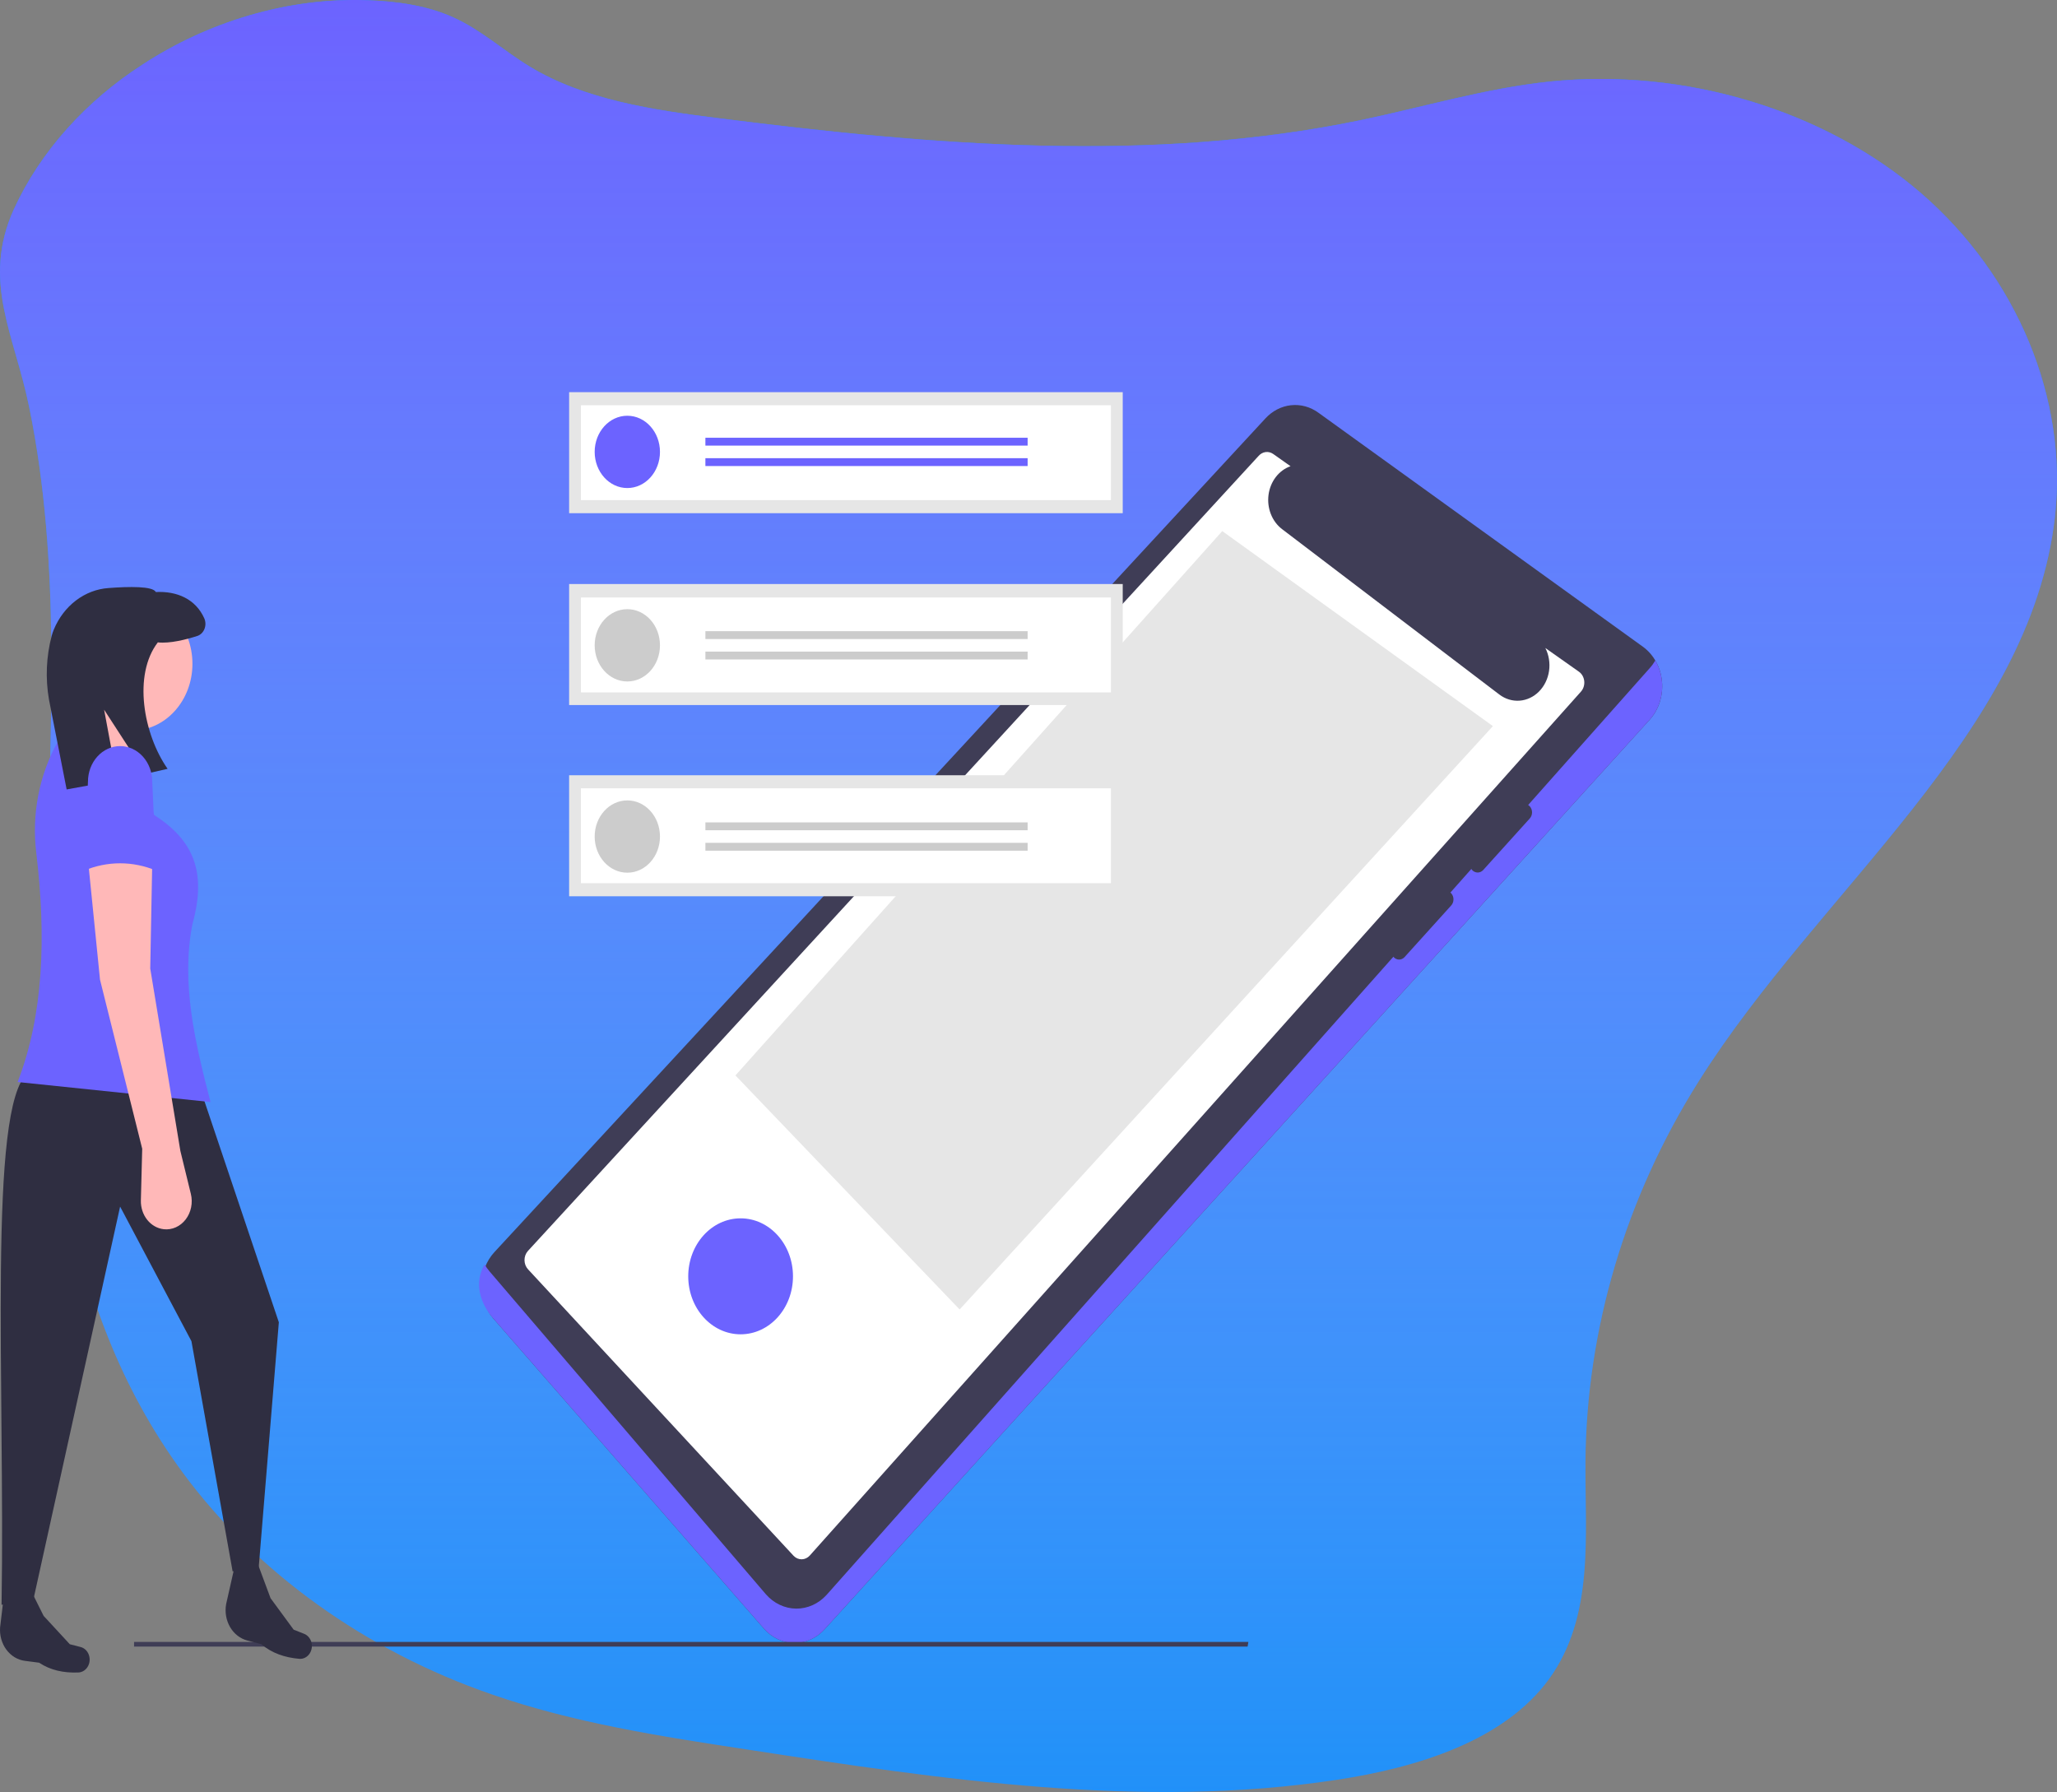 <svg viewBox="0 0 792 690" fill="none" xmlns="http://www.w3.org/2000/svg">
<rect x="0" y="0" width="792" height="690" fill="#808080" stroke="none"/>
<g id="notifications">
<g id="Vector">
<path d="M141.626 0.093C152.944 0.526 164.427 2.113 174.597 6.732C185.423 11.638 193.953 19.576 203.959 25.637C225.12 38.481 251.53 42.378 276.955 45.553C358.973 55.944 443.288 63.015 523.83 46.275C548.107 41.223 571.892 34.008 596.662 31.41C648.333 26.07 702.301 42.234 739.537 74.272C776.61 106.31 796.294 153.502 791.209 198.962C781.859 282.377 700.169 342.991 654.075 416.304C625.86 461.042 610.769 511.986 610.441 563.074C610.277 591.649 613.886 622.533 596.334 646.634C579.11 670.158 546.139 680.548 514.644 685.311C439.515 696.712 362.582 685.166 287.618 673.621C254.318 668.57 220.855 663.375 189.36 652.407C140.805 635.666 98.648 605.359 70.434 567.115C22.043 501.451 16.63 418.757 18.106 340.537C19.255 279.347 23.683 217.29 11.217 156.677C5.475 128.535 -7.155 108.331 5.311 80.622C15.482 58.397 33.033 38.914 55.014 24.771C79.784 8.608 110.459 -1.062 141.626 0.093Z" fill="#2191F9"/>
<path d="M141.626 0.093C152.944 0.526 164.427 2.113 174.597 6.732C185.423 11.638 193.953 19.576 203.959 25.637C225.12 38.481 251.53 42.378 276.955 45.553C358.973 55.944 443.288 63.015 523.83 46.275C548.107 41.223 571.892 34.008 596.662 31.41C648.333 26.07 702.301 42.234 739.537 74.272C776.61 106.31 796.294 153.502 791.209 198.962C781.859 282.377 700.169 342.991 654.075 416.304C625.86 461.042 610.769 511.986 610.441 563.074C610.277 591.649 613.886 622.533 596.334 646.634C579.11 670.158 546.139 680.548 514.644 685.311C439.515 696.712 362.582 685.166 287.618 673.621C254.318 668.57 220.855 663.375 189.36 652.407C140.805 635.666 98.648 605.359 70.434 567.115C22.043 501.451 16.63 418.757 18.106 340.537C19.255 279.347 23.683 217.29 11.217 156.677C5.475 128.535 -7.155 108.331 5.311 80.622C15.482 58.397 33.033 38.914 55.014 24.771C79.784 8.608 110.459 -1.062 141.626 0.093Z" fill="url(#paint0_linear)"/>
</g>
<g id="undraw_push_notifications_im0o 1">
<path id="Vector_2" d="M190.356 482.115C187.258 485.479 185.485 490.062 185.422 494.866C185.359 499.67 187.011 504.308 190.02 507.771L294.114 627.062C295.628 628.797 297.438 630.181 299.439 631.134C301.441 632.086 303.593 632.589 305.771 632.612C307.95 632.636 310.11 632.179 312.128 631.269C314.145 630.359 315.979 629.014 317.523 627.312L635.162 277.132C636.897 275.219 638.224 272.901 639.046 270.347C639.867 267.793 640.163 265.068 639.911 262.371C639.66 259.674 638.867 257.073 637.591 254.759C636.315 252.445 634.587 250.476 632.536 248.997L507.634 158.92C504.51 156.644 500.775 155.623 497.054 156.029C493.333 156.434 489.85 158.241 487.187 161.148L190.356 482.115Z" fill="#3F3D56"/>
<path id="Vector_3" d="M637.34 254.316C636.71 255.388 635.98 256.383 635.162 257.286L318.27 614.082C316.726 615.783 314.892 617.128 312.875 618.038C310.857 618.948 308.696 619.405 306.518 619.381C304.34 619.358 302.187 618.855 300.186 617.903C298.185 616.95 296.375 615.566 294.861 613.831L188.526 489.578C187.801 488.745 187.151 487.836 186.583 486.865C182.505 493.812 184.614 501.577 190.02 507.771L294.114 627.062C295.628 628.797 297.438 630.181 299.439 631.133C301.441 632.086 303.593 632.589 305.771 632.612C307.95 632.636 310.11 632.179 312.128 631.269C314.145 630.359 315.979 629.014 317.523 627.312L635.162 277.132C637.835 274.184 639.511 270.307 639.907 266.152C640.304 261.997 639.397 257.818 637.34 254.316V254.316Z" fill="#6C63FF"/>
<path id="Vector_4" d="M607.93 258.632L595.004 249.507C596.365 252.193 596.865 255.311 596.422 258.352C595.979 261.393 594.619 264.179 592.564 266.255C590.509 268.331 587.879 269.575 585.103 269.785C582.328 269.995 579.57 269.158 577.278 267.411L493.633 203.737C491.731 202.292 490.235 200.285 489.314 197.944C488.393 195.603 488.084 193.022 488.423 190.497C488.763 187.971 489.736 185.602 491.232 183.659C492.729 181.716 494.688 180.277 496.887 179.507L490.227 174.806C489.363 174.196 488.336 173.932 487.318 174.059C486.299 174.186 485.351 174.695 484.631 175.502L203.24 481.689C202.82 482.16 202.489 482.718 202.267 483.332C202.045 483.946 201.936 484.603 201.947 485.264C201.957 485.925 202.087 486.578 202.329 487.183C202.57 487.787 202.919 488.333 203.353 488.786L305.548 599.042C306.395 599.926 307.52 600.411 308.684 600.393C309.848 600.375 310.96 599.856 311.785 598.946L608.684 266.33C609.16 265.805 609.523 265.169 609.746 264.468C609.97 263.767 610.048 263.019 609.976 262.28C609.903 261.541 609.682 260.83 609.328 260.198C608.974 259.567 608.496 259.032 607.93 258.632V258.632Z" fill="white"/>
<path id="Vector_5" d="M283.162 414.08L369.483 504.197L574.806 279.586L470.603 204.488L283.162 414.08Z" fill="#E6E6E6"/>
<path id="Vector_6" d="M566.826 335.018C567.395 335.62 568.151 335.955 568.938 335.955C569.725 335.955 570.481 335.62 571.051 335.018L589.006 315.138C589.565 314.517 589.879 313.676 589.879 312.799C589.879 311.922 589.565 311.081 589.006 310.46C588.437 309.859 587.68 309.523 586.894 309.523C586.107 309.523 585.35 309.859 584.781 310.46L566.826 330.341C566.266 330.962 565.953 331.803 565.953 332.68C565.953 333.556 566.266 334.397 566.826 335.018V335.018Z" fill="#3F3D56"/>
<path id="Vector_7" d="M536.579 368.51C537.14 369.129 537.899 369.476 538.691 369.476C539.483 369.476 540.243 369.129 540.804 368.51L558.759 348.629C559.318 348.008 559.632 347.167 559.631 346.29C559.63 345.414 559.316 344.574 558.756 343.954C558.196 343.334 557.437 342.986 556.646 342.985C555.854 342.984 555.095 343.332 554.534 343.95L536.579 363.831C536.019 364.452 535.705 365.294 535.705 366.171C535.705 367.047 536.019 367.889 536.579 368.51V368.51Z" fill="#3F3D56"/>
<path id="Vector_8" d="M285.155 513.76C296.292 513.76 305.32 503.764 305.32 491.433C305.32 479.102 296.292 469.106 285.155 469.106C274.019 469.106 264.99 479.102 264.99 491.433C264.99 503.764 274.019 513.76 285.155 513.76Z" fill="#6C63FF"/>
<path id="Vector_9" d="M480.362 634.001H51.616V632.197H480.657L480.362 634.001Z" fill="#3F3D56"/>
<g id="box-not">
<g id="note3">
<path id="Vector_10" d="M432.282 298.501H219.128V345.099H432.282V298.501Z" fill="#E6E6E6"/>
<path id="Vector_11" d="M223.671 340.068H427.738V303.533H223.671V340.068Z" fill="white"/>
<path id="Vector_12" d="M241.536 336.021C248.479 336.021 254.107 329.79 254.107 322.103C254.107 314.416 248.479 308.184 241.536 308.184C234.593 308.184 228.965 314.416 228.965 322.103C228.965 329.79 234.593 336.021 241.536 336.021Z" fill="#CCCCCC"/>
<path id="Vector_13" d="M395.663 316.656H271.596V319.682H395.663V316.656Z" fill="#CCCCCC"/>
<path id="Vector_14" d="M395.663 324.523H271.596V327.549H395.663V324.523Z" fill="#CCCCCC"/>
</g>
<g id="note2">
<path id="Vector_15" d="M432.282 224.872H219.128V271.469H432.282V224.872Z" fill="#E6E6E6"/>
<path id="Vector_16" d="M223.672 266.6H427.738V230.066H223.672V266.6Z" fill="white"/>
<path id="Vector_17" d="M241.536 262.392C248.479 262.392 254.107 256.16 254.107 248.473C254.107 240.786 248.479 234.554 241.536 234.554C234.593 234.554 228.965 240.786 228.965 248.473C228.965 256.16 234.593 262.392 241.536 262.392Z" fill="#CCCCCC"/>
<path id="Vector_18" d="M395.663 243.027H271.596V246.053H395.663V243.027Z" fill="#CCCCCC"/>
<path id="Vector_19" d="M395.663 250.894H271.596V253.92H395.663V250.894Z" fill="#CCCCCC"/>
</g>
<g id="note1">
<path id="Vector_20" d="M432.282 151H219.128V197.598H432.282V151Z" fill="#E6E6E6"/>
<path id="Vector_21" d="M223.672 192.566H427.738V156.031H223.672V192.566Z" fill="white"/>
<path id="Vector_22" d="M241.536 187.915C248.479 187.915 254.107 181.683 254.107 173.996C254.107 166.309 248.479 160.078 241.536 160.078C234.593 160.078 228.965 166.309 228.965 173.996C228.965 181.683 234.593 187.915 241.536 187.915Z" fill="#6C63FF"/>
<path id="Vector_23" d="M395.663 168.55H271.596V171.576H395.663V168.55Z" fill="#6C63FF"/>
<path id="Vector_24" d="M395.663 176.417H271.596V179.443H395.663V176.417Z" fill="#6C63FF"/>
</g>
</g>
<path id="Vector_25" d="M9.561 639.488L15.06 640.203C19.404 643.103 24.502 644.194 30.148 643.972C30.936 643.946 31.704 643.692 32.377 643.236C33.049 642.78 33.602 642.137 33.981 641.371V641.371C34.309 640.7 34.494 639.953 34.519 639.189C34.545 638.426 34.411 637.666 34.128 636.969C33.844 636.273 33.42 635.658 32.887 635.172C32.354 634.687 31.727 634.344 31.055 634.171L26.877 633.093L16.795 622.175L10.713 609.986L1.877 611.108L0.038 626.59C-0.195 629.688 0.668 632.765 2.444 635.171C4.221 637.578 6.773 639.126 9.561 639.488V639.488Z" fill="#2F2E41"/>
<path id="Vector_26" d="M95.204 631.656L100.594 633.06C104.611 636.488 109.563 638.216 115.196 638.708C115.981 638.781 116.771 638.626 117.486 638.258C118.2 637.889 118.816 637.32 119.271 636.607V636.607C119.667 635.981 119.927 635.263 120.031 634.508C120.134 633.752 120.079 632.981 119.87 632.253C119.66 631.525 119.302 630.86 118.822 630.311C118.343 629.761 117.756 629.342 117.106 629.085L113.066 627.487L104.172 615.368L99.384 602.491H90.491L87.07 617.64C86.52 620.688 87.06 623.854 88.578 626.469C90.096 629.084 92.472 630.944 95.204 631.656Z" fill="#2F2E41"/>
<path id="Vector_27" d="M99.624 603.348L89.567 605.061L73.708 516.407L46.245 464.585L12.981 615.339L0.603 617.909C1.991 533.013 -4.783 426.134 10.66 413.191L77.963 421.757L107.36 509.126L99.624 603.348Z" fill="#2F2E41"/>
<path id="Vector_28" d="M50.886 281.281C63.703 281.281 74.094 269.776 74.094 255.584C74.094 241.392 63.703 229.887 50.886 229.887C38.069 229.887 27.678 241.392 27.678 255.584C27.678 269.776 38.069 281.281 50.886 281.281Z" fill="#FFB8B8"/>
<path id="Vector_29" d="M18.395 294.986L46.244 300.125L53.207 272.715L33.093 265.863L18.395 294.986Z" fill="#FFB8B8"/>
<path id="Vector_30" d="M6.791 416.618L81.056 424.327C75.103 401.404 69.648 378.561 74.094 355.802C79.74 335.483 74.29 323.4 59.396 313.83L49.339 288.99L22.263 285.564C15.093 298.329 12.16 313.459 13.967 328.358C17.825 360.755 16.784 390.819 6.791 416.618Z" fill="#6C63FF"/>
<path id="Vector_31" d="M41.76 226.421C49.686 225.815 58.85 225.648 59.998 227.959C68.205 227.534 75.353 230.705 78.651 238.082C78.932 238.721 79.084 239.42 79.095 240.131C79.106 240.841 78.976 241.546 78.715 242.195C78.453 242.844 78.066 243.422 77.581 243.888C77.096 244.353 76.525 244.695 75.908 244.89C71.744 246.219 65.397 247.864 60.767 247.339C51.15 259.857 55.196 282.691 64.531 296.03L56.096 297.944L40.089 273.263L45.14 300.431L25.661 303.958L18.868 269.433C17.439 261.238 17.797 252.784 19.91 244.772C20.136 243.963 20.409 243.171 20.726 242.4C22.602 237.882 25.548 234.011 29.252 231.197C32.955 228.384 37.278 226.734 41.76 226.421Z" fill="#2F2E41"/>
<path id="Vector_32" d="M54.754 442.314L54.241 462.2C54.17 464.942 55.04 467.611 56.675 469.67C58.311 471.729 60.59 473.026 63.055 473.299V473.299C64.633 473.474 66.226 473.221 67.697 472.563C69.168 471.905 70.472 470.862 71.498 469.522C72.524 468.182 73.241 466.587 73.586 464.872C73.932 463.158 73.896 461.377 73.482 459.681L69.452 443.171L57.848 372.933L58.622 331.818L33.867 330.962L38.508 377.216L54.754 442.314Z" fill="#FFB8B8"/>
<path id="Vector_33" d="M32.32 335.244C41.288 331.462 51.2 331.462 60.169 335.244L58.622 300.982C58.622 297.347 57.318 293.861 54.997 291.291C52.675 288.721 49.527 287.277 46.244 287.277V287.277C42.962 287.277 39.813 288.721 37.492 291.291C35.171 293.861 33.867 297.347 33.867 300.982L32.32 335.244Z" fill="#6C63FF"/>
</g>
</g>
<defs>
<linearGradient id="paint0_linear" x1="396" y1="0" x2="396" y2="690" gradientUnits="userSpaceOnUse">
<stop stop-color="#6C63FF"/>
<stop offset="1" stop-color="#AAA5FF" stop-opacity="0"/>
</linearGradient>
</defs>
</svg>
